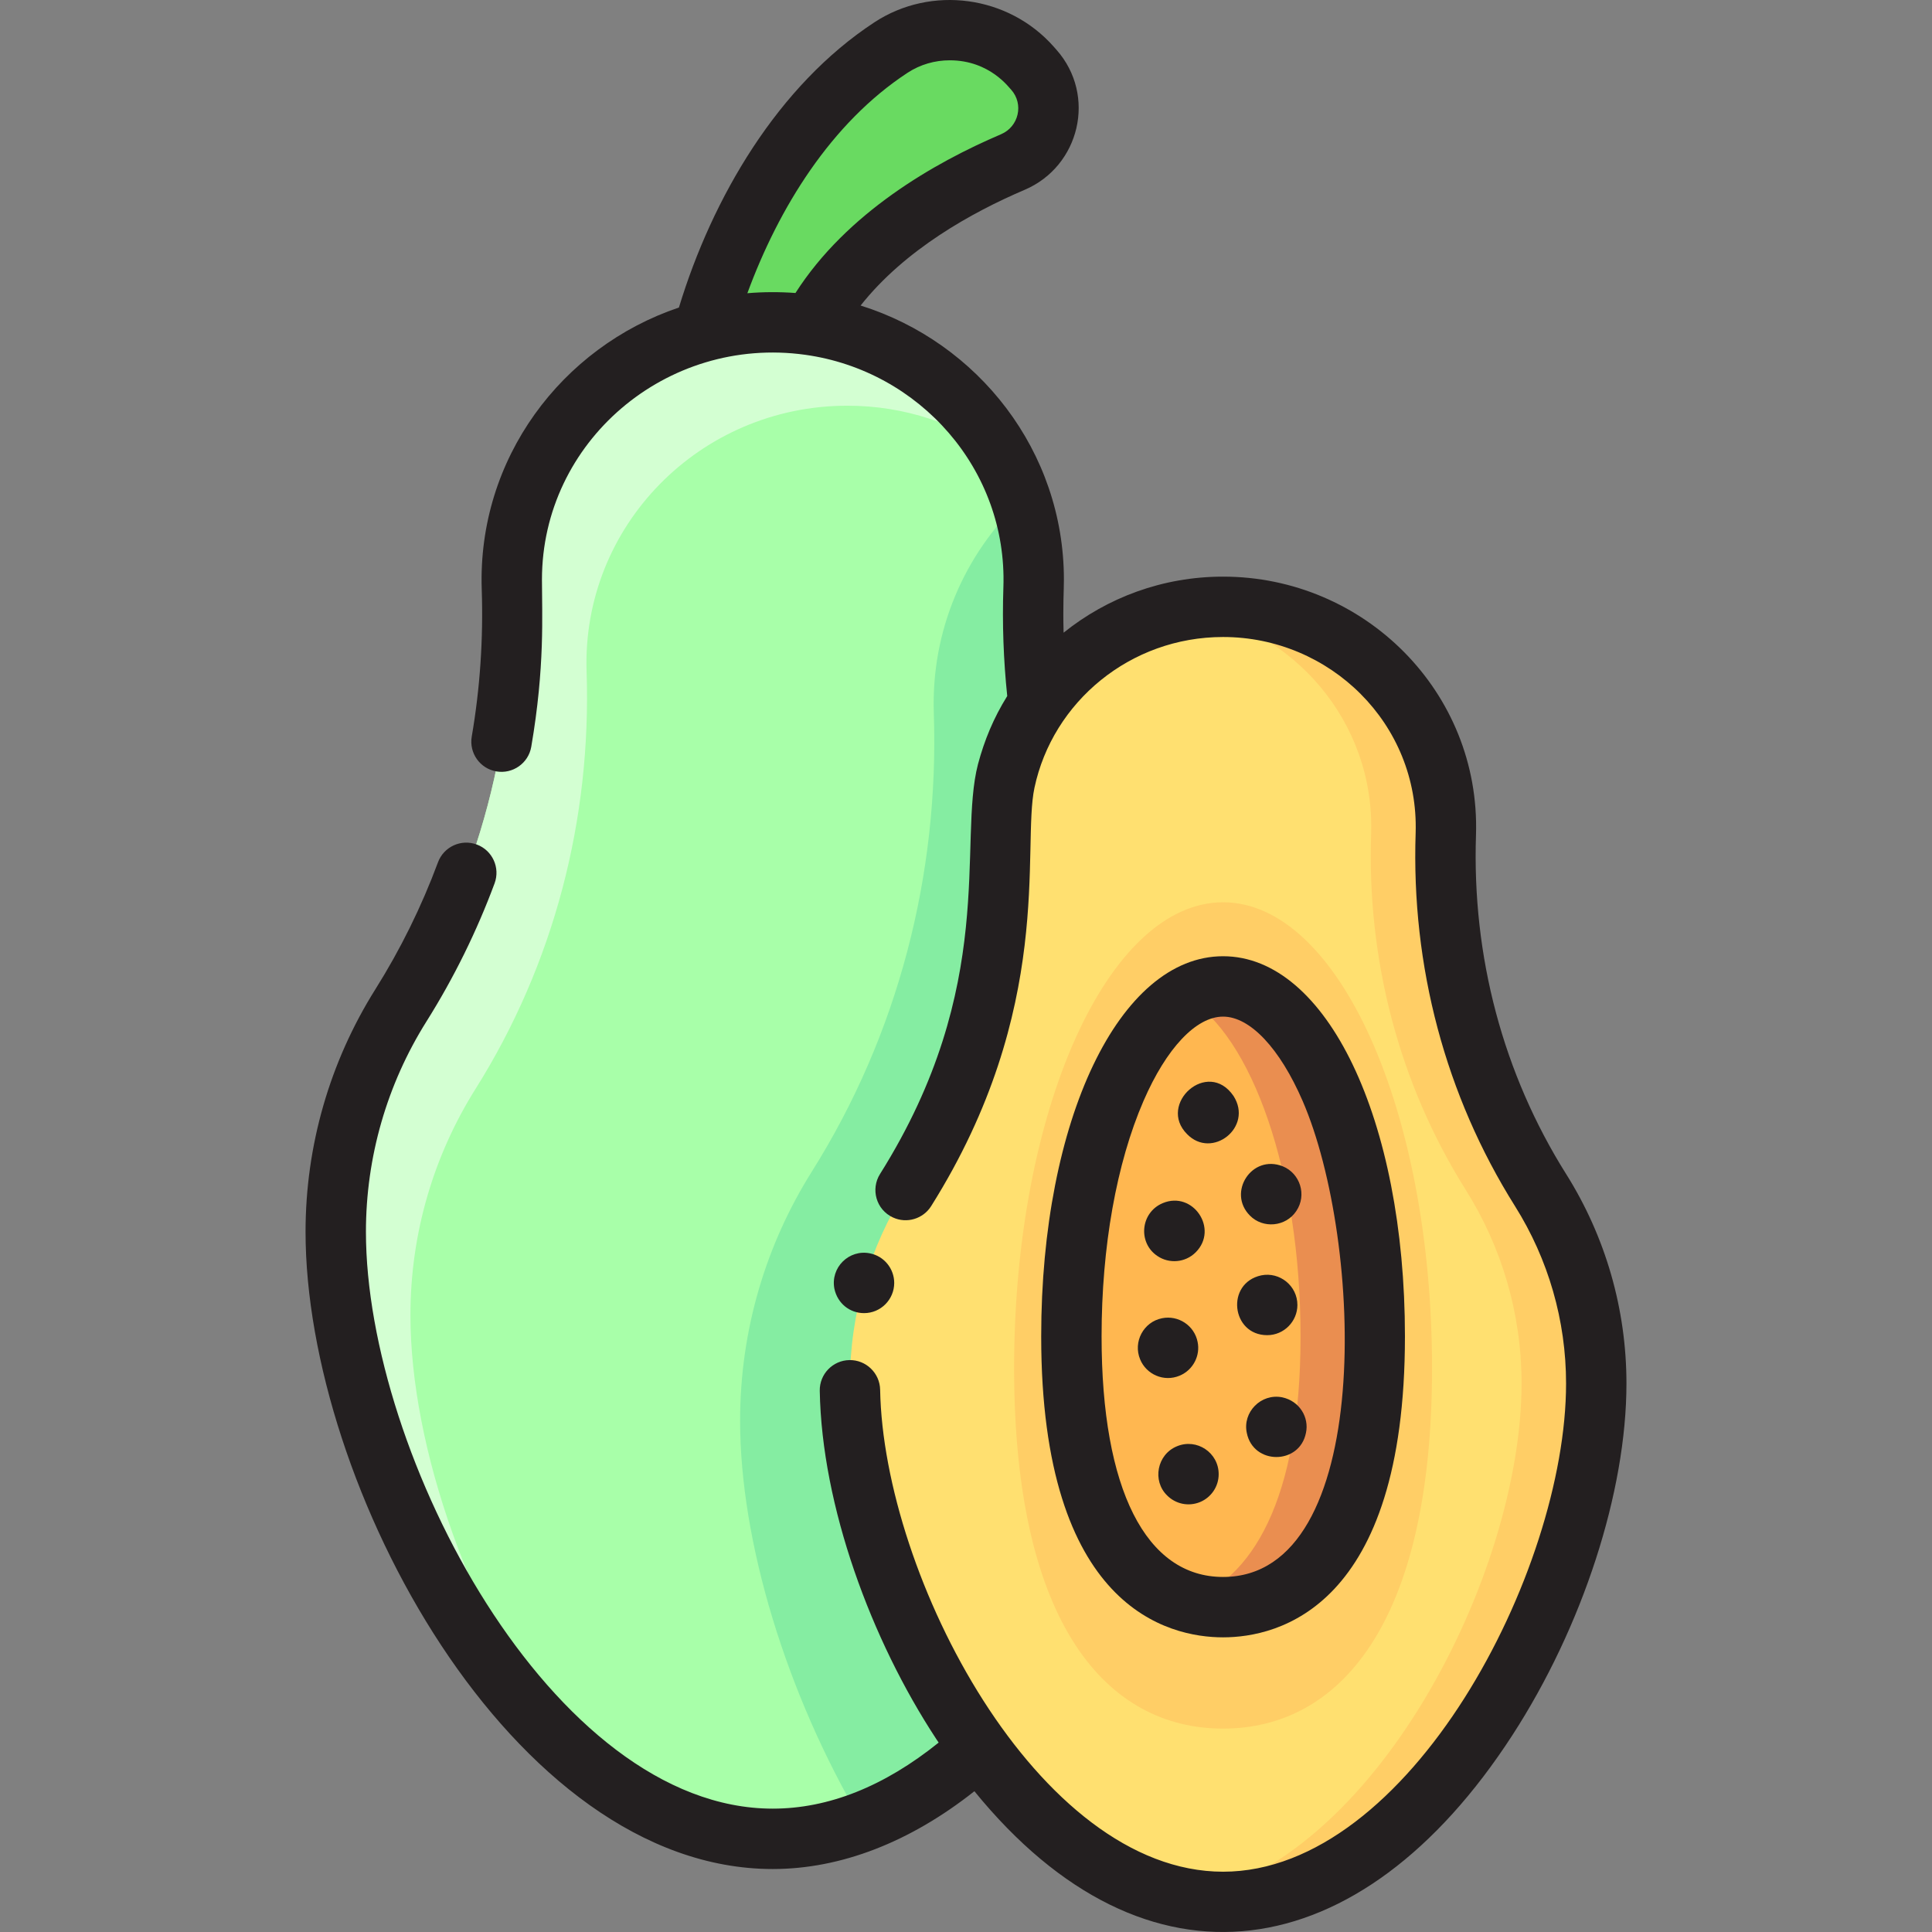 <svg id="Layer_1" enable-background="new 0 0 511.922 511.922" height="512" viewBox="0 0 511.922 511.922" width="512" xmlns="http://www.w3.org/2000/svg"><rect x="0" y="0" width="511.922" height="511.922" fill="#808080" stroke="none"/><path d="m236.065 12.609c-38.903 25.524-50.428 78.23-50.428 78.23l23.117 12.609c6.439-32.533 38.015-51.295 59.621-60.515 9.71-4.144 12.556-16.538 5.561-24.446l-.734-.83c-9.418-10.649-25.251-12.847-37.137-5.048z" fill="#69da61"/><path d="m303.259 266.373c-20.775-33.061-30.705-71.474-29.395-110.499 1.302-38.767-30.227-70.471-69.113-70.471-38.95 0-70.412 31.769-69.112 70.471 1.31 39.025-8.619 77.438-29.395 110.499-10.958 17.438-17.284 38.002-17.284 60.025 0 63.047 51.841 160.84 115.791 160.84s115.791-97.793 115.791-160.84c.001-22.023-6.325-42.587-17.283-60.025z" fill="#a8ffa9"/><path d="m108.752 348.493c0-22.022 6.326-42.587 17.284-60.024 20.775-33.061 30.705-71.474 29.395-110.499-1.3-38.535 29.999-70.471 69.112-70.471 15.23 0 29.301 4.865 40.726 13.09-11.791-20.978-34.467-35.186-60.517-35.186-39.17 0-70.411 31.991-69.112 70.471 1.31 39.025-8.619 77.438-29.395 110.499-10.958 17.438-17.284 38.002-17.284 60.025 0 43.47 24.646 103.452 60.911 136.515-25.145-33.739-41.12-79.427-41.12-114.42z" fill="#d3ffd2"/><path d="m247.432 188.935c1.441 42.91-9.478 85.149-32.322 121.502-12.049 19.174-19.005 41.786-19.005 66.001 0 32.084 12.215 72.345 32.303 106.349 52.603-19.793 92.134-101.335 92.134-156.389 0-22.022-6.326-42.587-17.284-60.025-20.775-33.061-30.705-71.474-29.395-110.499.265-7.94-.851-15.774-3.321-23.3-15.118 14.438-23.838 34.609-23.11 56.361z" fill="#85eda2"/><path d="m408.201 315.335c-17.742-28.233-26.222-61.038-25.103-94.364 1.112-33.107-25.813-60.181-59.021-60.181-33.263 0-60.13 27.13-59.021 60.181 1.119 33.326-7.361 66.13-25.103 94.364-9.358 14.892-14.76 32.453-14.76 51.26 0 53.841 44.272 137.354 98.883 137.354 54.612 0 98.884-83.513 98.884-137.354.001-18.807-5.401-36.368-14.759-51.26z" fill="#ffe070"/><path d="m408.201 315.335c-17.742-28.234-26.222-61.038-25.103-94.364 1.232-36.799-31.979-65.498-68.917-59.351 28.575 4.756 50.129 29.716 49.125 59.351-1.119 33.326 7.361 66.13 25.103 94.364 9.358 14.891 14.76 32.453 14.76 51.26 0 50.548-39.023 127.246-88.988 136.439 59.048 10.861 108.779-79.213 108.779-136.439.001-18.806-5.401-36.368-14.759-51.26z" fill="#ffce66"/><path d="m379.447 362.517c0 68.173-24.79 95.513-55.369 95.513s-55.369-27.341-55.369-95.513 24.79-123.438 55.369-123.438 55.369 55.265 55.369 123.438z" fill="#ffce66"/><path d="m364.269 354.098c0 51.21-17.994 71.748-40.191 71.748s-40.191-20.538-40.191-71.748 17.994-92.725 40.191-92.725 40.191 41.514 40.191 92.725z" fill="#ffb750"/><path d="m324.078 261.373c-3.392 0-6.684.98-9.831 2.806 17.444 10.12 30.361 46.534 30.361 89.919 0 43.384-12.917 64.748-30.361 70.267 3.147.995 6.439 1.481 9.831 1.481 22.197 0 40.191-20.538 40.191-71.748s-17.994-92.725-40.191-92.725z" fill="#ea8e50"/><g fill="#231f20"><path d="m414.975 311.079c-16.704-26.581-24.962-57.646-23.88-89.844 1.206-37.932-29.645-68.444-67.018-68.444-16.006 0-30.715 5.575-42.256 14.852-.199-7.655.082-10.91.082-14.064 0-33.993-22.672-62.849-53.867-72.622 11.738-14.843 29.533-24.715 43.48-30.667 14.572-6.219 19.134-24.982 8.413-37.104l-.734-.83c-12.002-13.569-32.431-16.337-47.52-6.436-25.536 16.754-42.91 46.37-51.781 75.563-31.118 10.489-53.397 40.092-52.25 74.659.44 13.116-.449 26.246-2.645 39.023-.748 4.354 2.176 8.491 6.53 9.239 4.352.737 8.49-2.177 9.239-6.53 3.65-21.247 2.832-35.166 2.832-44.297 0-36.485 32.907-64.68 69.756-59.567 30.384 4.231 53.586 30.489 52.511 61.595-.322 9.596.021 19.276 1.019 28.82-3.657 5.883-6.047 11.705-7.752 18.071-5.391 20.743 5.451 58.606-25.955 108.581-2.526 4.021-1.036 9.455 3.426 11.515 3.662 1.699 8.006.364 10.121-3.001 32.94-52.419 23.982-94.919 27.374-110.85 4.832-22.783 25.403-39.952 49.976-39.952 28.322 0 51.936 23.002 51.026 51.912-1.189 35.397 7.914 69.593 26.324 98.89 8.854 14.09 13.533 30.343 13.533 47.003 0 49.9-41.593 129.354-90.884 129.354-49.152 0-89.987-78.429-90.868-127.708-.079-4.418-3.75-7.936-8.142-7.856-4.418.079-7.935 3.725-7.856 8.142.543 30.511 13.581 65.955 30.854 92.239.213.324.652.972.652.972-14.44 11.617-29.204 17.5-43.965 17.5-58.461 0-107.791-93.879-107.791-152.84 0-19.767 5.553-39.051 16.058-55.769 7.224-11.495 13.29-23.799 18.031-36.569 1.537-4.142-.573-8.746-4.716-10.284-4.144-1.539-8.746.573-10.284 4.716-4.359 11.743-9.938 23.057-16.578 33.625-12.11 19.271-18.511 41.498-18.511 64.281 0 67.06 54.597 168.84 123.791 168.84 18.038 0 36.366-7.107 53.435-20.616 45.567 55.993 102.31 47.238 142.525-14.808 18.658-28.787 30.249-64.507 30.249-93.219.002-19.675-5.526-38.872-15.984-55.515zm-216.945-233.384c8.311-22.626 22.187-45.12 42.423-58.397 3.409-2.236 7.306-3.32 11.188-3.32 10.762 0 15.878 7.493 16.305 7.81 3.37 3.811 2.002 9.778-2.709 11.788-17.669 7.54-40.876 20.815-54.463 42.062-4.241-.325-8.692-.295-12.744.057z"/><path d="m324.077 433.846c14.49 0 48.191-7.771 48.191-79.748 0-57.423-20.718-100.725-48.191-100.725s-48.191 43.302-48.191 100.725c0 71.978 33.701 79.748 48.191 79.748zm-21.079-142.133c6.063-13.988 13.943-22.34 21.079-22.34s15.017 8.352 21.079 22.34c16.107 37.157 19.214 126.133-21.079 126.133-20.458 0-32.191-23.235-32.191-63.748 0-23.697 3.946-45.852 11.112-62.385z"/><path d="m306.721 332.829c3.051 2.06 7.34 1.767 10.1-1 6.169-6.169-.699-16.382-8.72-13.04-5.937 2.479-6.667 10.559-1.38 14.04z"/><path d="m339.761 370.249c-5.66-1.131-10.565 3.983-9.4 9.41 1.686 8.545 13.995 8.544 15.681 0 .87-4.057-1.66-8.409-6.281-9.41z"/><path d="m312.551 364.519c3.676-1.527 5.525-5.413 4.78-8.949-.862-4.377-5.146-7.141-9.41-6.28-4.934.964-7.745 6.28-5.82 10.9 1.624 3.971 6.259 6.075 10.45 4.329z"/><path d="m309.261 396.259c2.205 2.205 5.586 3.023 8.72 1.74 2.926-1.219 4.931-4.084 4.931-7.39 0-5.706-5.808-9.575-11.051-7.391-5.314 2.175-6.587 9.17-2.6 13.041z"/><path d="m335.771 353.78c4.487 0 8-3.693 8-8 0-5.09-4.693-8.835-9.569-7.851-9.524 2.058-7.942 15.851 1.569 15.851z"/><path d="m343.491 320.87c2.848-4.233.989-9.96-3.591-11.83-8.267-3.283-14.773 6.983-8.71 13.05 3.414 3.505 9.496 3.03 12.301-1.22z"/><path d="m314.541 300.509c6.585 6.782 17.593-1.815 12.31-10.1-6.83-10.033-20.259 2.152-12.31 10.1z"/><path d="m228.94 347.94c4.499 0 8-3.675 8-8 0-3.699-2.599-7.083-6.439-7.841-5.508-1.121-10.516 3.74-9.41 9.4.836 3.865 4.058 6.441 7.849 6.441z"/></g></svg>